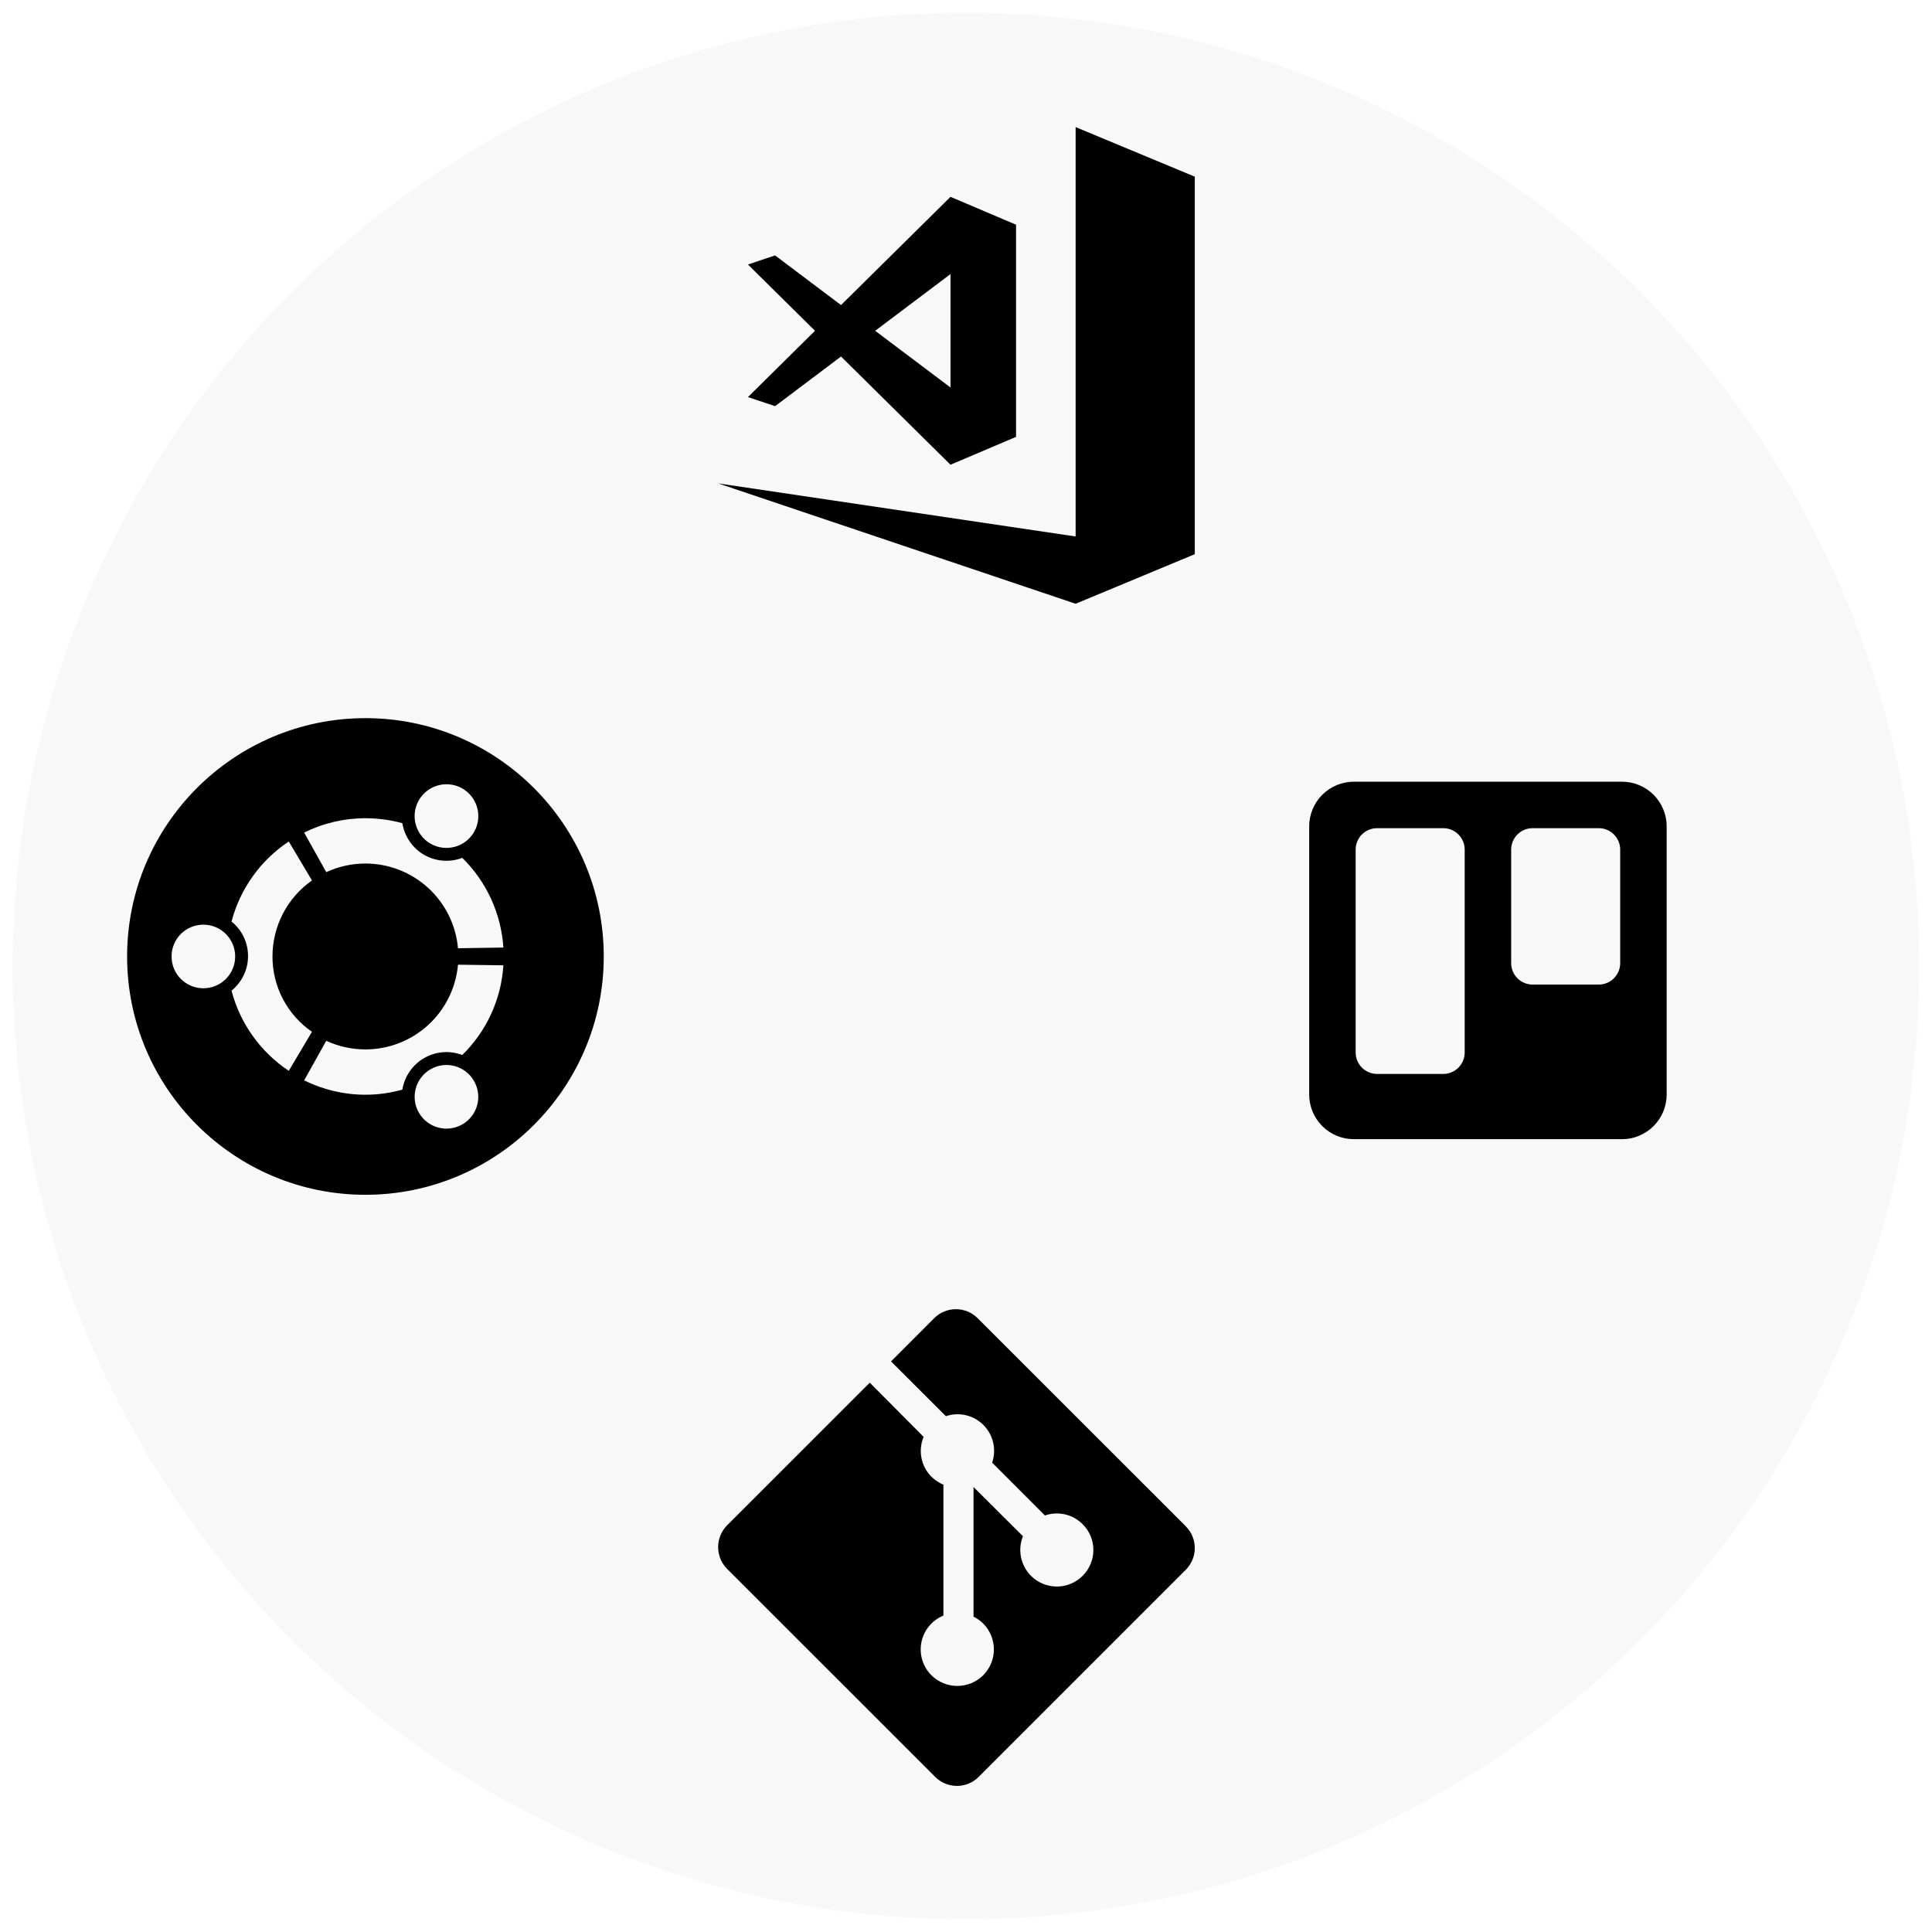 <svg width="304" height="304" viewBox="0 0 304 304" fill="none" xmlns="http://www.w3.org/2000/svg">
<g filter="url(#filter0_d)">
<circle cx="151" cy="151" r="150" fill="#F8F8F8"/>
</g>
<path d="M186.584 240.158L153.832 207.418C153.384 206.969 152.851 206.612 152.265 206.369C151.678 206.125 151.049 206 150.414 206C149.779 206 149.15 206.125 148.564 206.369C147.977 206.612 147.444 206.969 146.996 207.418L140.208 214.218L148.838 222.836C149.852 222.492 150.941 222.439 151.984 222.683C153.026 222.927 153.979 223.458 154.735 224.216C156.347 225.829 156.797 228.147 156.115 230.148L164.417 238.461C165.434 238.107 166.53 238.048 167.58 238.289C168.629 238.531 169.589 239.064 170.349 239.828C172.608 242.073 172.608 245.711 170.349 247.958C169.816 248.492 169.183 248.916 168.487 249.204C167.79 249.493 167.044 249.642 166.289 249.642C165.535 249.642 164.789 249.493 164.092 249.204C163.396 248.916 162.763 248.492 162.23 247.958C161.43 247.158 160.883 246.14 160.657 245.031C160.431 243.922 160.537 242.771 160.96 241.722L153.183 233.983V254.38C153.732 254.65 154.257 255.015 154.709 255.468C156.943 257.727 156.943 261.351 154.709 263.598C153.626 264.677 152.16 265.282 150.632 265.282C149.104 265.282 147.638 264.677 146.555 263.598C145.885 262.928 145.391 262.102 145.117 261.195C144.843 260.288 144.798 259.327 144.985 258.398C145.172 257.469 145.586 256.601 146.19 255.87C146.794 255.14 147.569 254.57 148.447 254.211V233.619C147.747 233.322 147.109 232.896 146.567 232.363C145.76 231.559 145.212 230.532 144.993 229.414C144.773 228.296 144.892 227.139 145.334 226.089L136.861 217.569L114.401 240.018C113.503 240.929 113 242.157 113 243.436C113 244.715 113.503 245.943 114.401 246.854L147.153 279.594C147.601 280.044 148.134 280.401 148.721 280.644C149.307 280.887 149.936 281.013 150.571 281.013C151.206 281.013 151.835 280.887 152.422 280.644C153.008 280.401 153.541 280.044 153.989 279.594L186.582 247.002C187.031 246.554 187.388 246.021 187.631 245.434C187.875 244.848 188 244.219 188 243.584C188 242.949 187.875 242.32 187.631 241.733C187.388 241.147 187.031 240.614 186.582 240.165L186.584 240.158Z" fill="black"/>
<path d="M169.25 84.415V20L188 27.8V87.2L169.25 95L113 76.061L169.25 84.415ZM121.962 63.908L117.688 62.481L128.24 52.05L117.688 41.619L121.962 40.192L132.334 48.002L149.561 30.974L159.875 35.358V68.741L149.561 73.125L132.334 56.097L121.962 63.908V63.908ZM137.709 52.05L149.561 60.975V43.125L137.709 52.05V52.05Z" fill="black"/>
<path d="M255.219 123H213.031C211.166 123 209.378 123.741 208.059 125.059C206.741 126.378 206 128.166 206 130.031V172.219C206 174.084 206.741 175.872 208.059 177.191C209.378 178.509 211.166 179.25 213.031 179.25H255.219C257.084 179.25 258.872 178.509 260.191 177.191C261.509 175.872 262.25 174.084 262.25 172.219V130.031C262.25 128.166 261.509 126.378 260.191 125.059C258.872 123.741 257.084 123 255.219 123V123ZM230.469 165.609C230.469 166.504 230.113 167.363 229.48 167.996C228.847 168.629 227.989 168.984 227.094 168.984H216.688C215.792 168.984 214.934 168.629 214.301 167.996C213.668 167.363 213.313 166.504 213.313 165.609V133.688C213.313 131.822 214.822 130.313 216.688 130.313H227.094C228.956 130.313 230.469 131.822 230.469 133.688V165.609ZM254.937 151.547C254.937 152.442 254.582 153.3 253.949 153.933C253.316 154.566 252.458 154.922 251.562 154.922H241.156C240.261 154.922 239.403 154.566 238.77 153.933C238.137 153.3 237.781 152.442 237.781 151.547V133.688C237.781 131.822 239.294 130.313 241.156 130.313H251.562C253.428 130.313 254.937 131.822 254.937 133.688V151.547V151.547Z" fill="black"/>
<path d="M57.5 113C78.191 113 95 129.809 95 150.5C95 171.191 78.191 188 57.5 188C36.809 188 20 171.191 20 150.5C20 129.809 36.809 113 57.5 113ZM67.742 168.249C66.593 168.915 65.755 170.009 65.413 171.293C65.071 172.576 65.252 173.942 65.918 175.092C66.583 176.241 67.678 177.079 68.961 177.421C70.244 177.763 71.611 177.582 72.76 176.916C73.329 176.588 73.828 176.15 74.228 175.628C74.628 175.107 74.921 174.511 75.09 173.876C75.259 173.241 75.3 172.578 75.213 171.927C75.125 171.275 74.91 170.648 74.579 170.08C74.251 169.509 73.814 169.009 73.293 168.608C72.772 168.208 72.176 167.914 71.541 167.744C70.906 167.573 70.243 167.531 69.591 167.617C68.939 167.704 68.311 167.919 67.742 168.249V168.249ZM57.5 165.125C55.371 165.126 53.268 164.664 51.336 163.77L47.858 169.995C50.856 171.481 54.156 172.255 57.502 172.255C59.516 172.255 61.47 171.973 63.312 171.448C63.481 170.421 63.874 169.444 64.465 168.587C65.056 167.73 65.829 167.014 66.73 166.491C67.632 165.969 68.639 165.654 69.678 165.569C70.717 165.485 71.762 165.634 72.737 166.004C76.567 162.264 78.872 157.235 79.206 151.892L72.064 151.794C71.741 155.434 70.067 158.821 67.371 161.288C64.676 163.755 61.154 165.124 57.5 165.125V165.125ZM42.875 150.5C42.874 148.154 43.438 145.841 44.519 143.759C45.601 141.677 47.168 139.886 49.088 138.537L45.439 132.409C40.993 135.362 37.787 139.845 36.43 145.006C37.244 145.66 37.901 146.489 38.351 147.432C38.801 148.374 39.033 149.406 39.029 150.451C39.029 152.649 38.016 154.576 36.43 155.884C37.786 161.049 40.992 165.536 45.439 168.493L49.088 162.352C47.167 161.031 45.597 159.261 44.514 157.196C43.431 155.13 42.869 152.832 42.875 150.5V150.5ZM32 145.496C29.23 145.496 26.996 147.73 26.996 150.5C26.996 153.27 29.23 155.504 32 155.504C34.77 155.504 37.004 153.27 37.004 150.5C37.004 147.73 34.77 145.496 32 145.496ZM57.5 135.875C61.154 135.876 64.676 137.245 67.371 139.712C70.067 142.179 71.741 145.566 72.064 149.206L79.206 149.096C78.861 143.756 76.558 138.731 72.737 134.984C70.831 135.704 68.635 135.594 66.73 134.509C65.827 133.983 65.053 133.263 64.462 132.402C63.871 131.541 63.479 130.559 63.312 129.528C61.419 129.012 59.465 128.75 57.502 128.748C54.156 128.745 50.855 129.518 47.858 131.007L51.336 137.232C53.268 136.339 55.371 135.877 57.5 135.877V135.875ZM67.742 132.751C68.894 133.413 70.261 133.593 71.544 133.25C72.828 132.907 73.923 132.069 74.591 130.92C75.086 130.062 75.317 129.077 75.252 128.088C75.188 127.099 74.832 126.151 74.229 125.365C73.626 124.578 72.803 123.988 71.865 123.669C70.927 123.35 69.915 123.317 68.958 123.573C68.001 123.828 67.141 124.362 66.487 125.107C65.833 125.852 65.414 126.773 65.284 127.756C65.154 128.738 65.318 129.737 65.756 130.626C66.193 131.515 66.885 132.255 67.742 132.751V132.751Z" fill="black"/>
<defs>
<filter id="filter0_d" x="0" y="0" width="304" height="304" filterUnits="userSpaceOnUse" color-interpolation-filters="sRGB">
<feFlood flood-opacity="0" result="BackgroundImageFix"/>
<feColorMatrix in="SourceAlpha" type="matrix" values="0 0 0 0 0 0 0 0 0 0 0 0 0 0 0 0 0 0 127 0"/>
<feOffset dx="1" dy="1"/>
<feGaussianBlur stdDeviation="1"/>
<feColorMatrix type="matrix" values="0 0 0 0 0 0 0 0 0 0 0 0 0 0 0 0 0 0 0.25 0"/>
<feBlend mode="normal" in2="BackgroundImageFix" result="effect1_dropShadow"/>
<feBlend mode="normal" in="SourceGraphic" in2="effect1_dropShadow" result="shape"/>
</filter>
</defs>
</svg>
